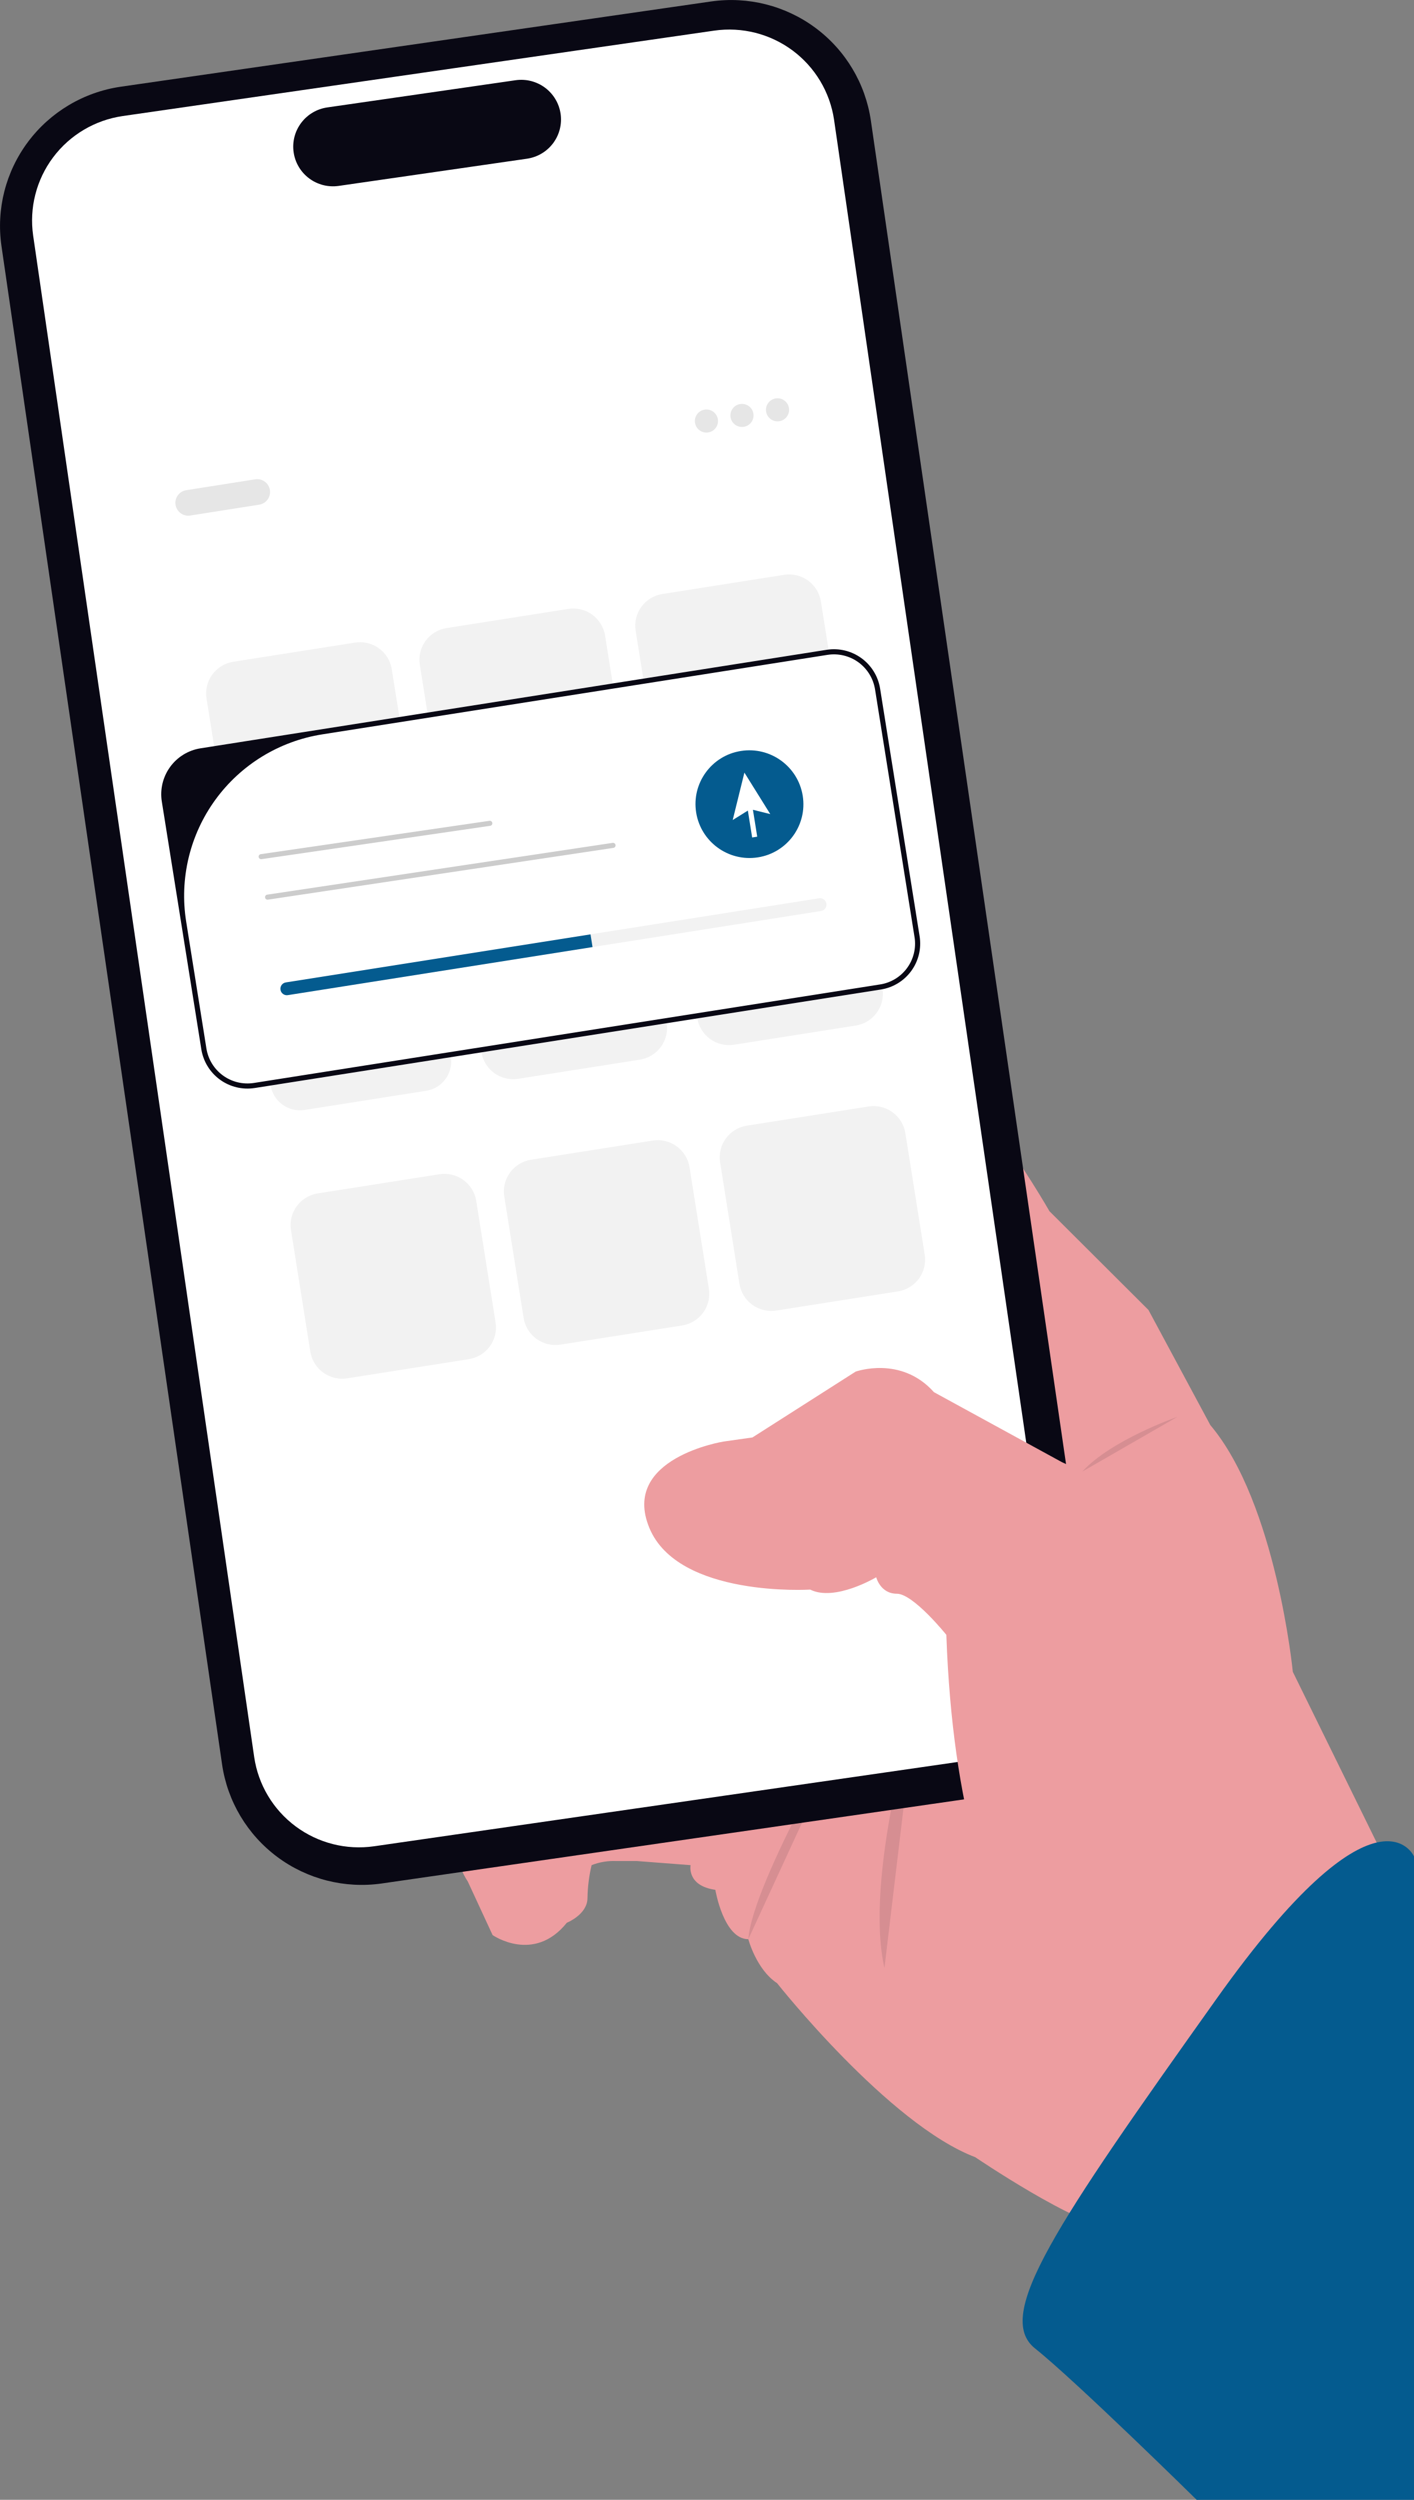 <svg width="60" height="106" viewBox="0 0 60 106" fill="none" xmlns="http://www.w3.org/2000/svg">
<rect x="0" y="0" width="60" height="106" fill="#808080" stroke="none"/>
<g clip-path="url(#clip0_529_7783)">
<path d="M59.059 79.438L54.858 70.892C54.858 70.892 54.158 63.742 51.358 60.429L48.732 55.546L44.532 51.36C44.532 51.36 40.156 43.687 37.18 43.338C34.205 42.989 13.376 51.883 13.376 51.883C13.376 51.883 6.55 52.755 6.9 55.546C7.25 58.336 8.738 58.863 8.738 58.863L11.976 59.731L13.026 59.557L22.302 59.731L13.901 62.347L11.101 63.219C11.101 63.219 8.125 64.498 8.738 66.997C9.351 69.497 11.101 69.497 11.101 69.497L14.601 69.323L18.277 68.799L24.053 71.59L19.502 74.555L19.852 76.299C19.852 76.299 18.802 78.217 19.852 79.786L20.902 82.053C20.902 82.053 22.652 83.274 24.053 81.53C24.053 81.53 24.928 81.182 24.928 80.484C24.936 80.014 24.995 79.546 25.103 79.089C25.437 78.957 25.794 78.898 26.153 78.914H27.028L29.303 79.089C29.303 79.089 29.128 79.961 30.354 80.135C30.354 80.135 30.704 82.228 31.754 82.228C31.754 82.228 32.091 83.513 32.973 84.092C32.973 84.092 37.705 90.076 41.381 91.471C41.381 91.471 45.757 94.436 47.157 94.436L59.059 79.438H59.059Z" fill="#ED9DA0"/>
<path opacity="0.1" d="M36.295 72.385C36.295 72.385 31.929 79.786 31.754 82.228L36.295 72.385Z" fill="#090814"/>
<path opacity="0.1" d="M38.848 72.385C38.848 72.385 36.655 79.612 37.53 83.448L38.848 72.385Z" fill="#090814"/>
<path d="M41.252 76.249L16.201 79.865C14.632 80.09 13.036 79.685 11.766 78.74C10.495 77.794 9.653 76.385 9.424 74.822L0.062 10.43C-0.164 8.866 0.243 7.277 1.192 6.011C2.141 4.745 3.555 3.906 5.124 3.677L30.174 0.062C31.744 -0.163 33.339 0.242 34.61 1.188C35.88 2.133 36.722 3.542 36.952 5.106L46.313 69.497C46.539 71.061 46.132 72.65 45.183 73.916C44.234 75.182 42.82 76.021 41.251 76.249H41.252Z" fill="#090814"/>
<path d="M40.973 74.665L15.872 78.288C14.694 78.457 13.497 78.153 12.543 77.443C11.59 76.734 10.958 75.677 10.786 74.503L1.407 9.989C1.237 8.815 1.542 7.622 2.254 6.672C2.966 5.722 4.027 5.093 5.205 4.921L30.306 1.299C31.484 1.13 32.681 1.434 33.635 2.143C34.588 2.853 35.22 3.91 35.392 5.084L44.772 69.598C44.941 70.772 44.636 71.964 43.924 72.914C43.212 73.864 42.151 74.494 40.974 74.665L40.973 74.665Z" fill="white"/>
<path d="M22.36 6.73L14.372 7.883C13.929 7.947 13.478 7.833 13.12 7.566C12.761 7.299 12.524 6.901 12.46 6.46C12.395 6.019 12.51 5.57 12.778 5.213C13.046 4.855 13.445 4.619 13.888 4.555L21.876 3.402C22.319 3.338 22.769 3.452 23.128 3.719C23.486 3.986 23.724 4.384 23.788 4.825C23.852 5.267 23.738 5.715 23.47 6.073C23.202 6.43 22.803 6.666 22.36 6.73L22.36 6.73Z" fill="#090814"/>
<path d="M60 78.718C60 78.718 58.446 75.165 51.62 84.757C44.794 94.349 42.169 98.185 43.919 99.581C45.669 100.976 50.778 106.001 50.778 106.001H60V78.718Z" fill="#045B8F"/>
<path d="M46.632 86.762C46.632 86.762 40.681 84.321 40.156 69.323C40.156 69.323 38.755 67.579 38.055 67.579C37.355 67.579 37.18 66.881 37.18 66.881C37.18 66.881 35.43 67.927 34.38 67.404C34.38 67.404 28.779 67.753 27.554 64.788C26.328 61.824 30.704 61.126 30.704 61.126L31.929 60.952L36.305 58.162C36.305 58.162 38.23 57.464 39.631 59.033L45.056 61.998L49.607 64.091L51.883 66.358" fill="#ED9DA0"/>
<path opacity="0.1" d="M49.957 60.08C49.957 60.08 47.148 61.055 45.927 62.399L49.957 60.08Z" fill="#090814"/>
<path d="M10.991 21.401L8.082 21.859C8.011 21.871 7.938 21.87 7.867 21.854C7.796 21.838 7.73 21.808 7.671 21.766C7.612 21.724 7.562 21.67 7.524 21.609C7.486 21.548 7.46 21.479 7.449 21.408C7.437 21.337 7.44 21.264 7.457 21.194C7.475 21.123 7.506 21.057 7.549 20.999C7.592 20.941 7.646 20.892 7.708 20.855C7.77 20.819 7.839 20.794 7.911 20.784L10.819 20.326C10.891 20.314 10.964 20.316 11.034 20.331C11.105 20.348 11.172 20.377 11.23 20.419C11.289 20.461 11.339 20.515 11.377 20.576C11.416 20.638 11.441 20.706 11.453 20.777C11.464 20.849 11.461 20.922 11.444 20.992C11.427 21.062 11.396 21.128 11.353 21.186C11.31 21.244 11.255 21.293 11.193 21.33C11.131 21.367 11.062 21.391 10.991 21.401Z" fill="#E6E6E6"/>
<path d="M30.053 18.337C30.321 18.295 30.503 18.044 30.46 17.777C30.418 17.51 30.166 17.328 29.899 17.37C29.631 17.412 29.449 17.663 29.491 17.93C29.534 18.197 29.785 18.379 30.053 18.337Z" fill="#E6E6E6"/>
<path d="M31.561 18.099C31.829 18.057 32.012 17.806 31.969 17.539C31.927 17.272 31.675 17.09 31.407 17.132C31.14 17.174 30.957 17.425 31 17.692C31.042 17.959 31.294 18.141 31.561 18.099Z" fill="#E6E6E6"/>
<path d="M33.07 17.861C33.337 17.819 33.52 17.568 33.477 17.301C33.435 17.034 33.183 16.852 32.916 16.894C32.648 16.936 32.466 17.187 32.508 17.454C32.551 17.721 32.802 17.903 33.07 17.861Z" fill="#E6E6E6"/>
<path d="M16.314 35.088L11.145 35.902C10.788 35.957 10.423 35.87 10.131 35.658C9.838 35.446 9.642 35.127 9.585 34.771L8.763 29.616C8.707 29.26 8.794 28.896 9.007 28.605C9.219 28.313 9.538 28.118 9.895 28.061L15.064 27.248C15.421 27.192 15.786 27.279 16.078 27.491C16.371 27.703 16.567 28.022 16.624 28.378L17.446 33.533C17.502 33.889 17.414 34.253 17.202 34.544C16.99 34.835 16.67 35.031 16.314 35.087L16.314 35.088Z" fill="#F2F2F2"/>
<path d="M34.523 32.214L29.354 33.028C28.997 33.084 28.632 32.996 28.34 32.784C28.047 32.572 27.851 32.253 27.794 31.898L26.972 26.742C26.916 26.386 27.003 26.023 27.215 25.731C27.428 25.44 27.747 25.244 28.104 25.188L33.273 24.374C33.63 24.318 33.995 24.406 34.287 24.618C34.58 24.83 34.776 25.149 34.833 25.505L35.655 30.66C35.711 31.015 35.623 31.379 35.411 31.671C35.199 31.962 34.879 32.157 34.523 32.214L34.523 32.214Z" fill="#F2F2F2"/>
<path d="M25.365 33.66L20.195 34.473C19.838 34.529 19.474 34.441 19.181 34.23C18.889 34.017 18.692 33.699 18.635 33.343L17.814 28.188C17.757 27.831 17.845 27.468 18.057 27.177C18.269 26.885 18.589 26.69 18.946 26.633L24.115 25.819C24.471 25.764 24.836 25.851 25.129 26.063C25.421 26.275 25.617 26.594 25.675 26.95L26.496 32.105C26.552 32.461 26.465 32.824 26.253 33.116C26.041 33.407 25.721 33.603 25.364 33.659L25.365 33.66Z" fill="#F2F2F2"/>
<path d="M11.704 39.441C11.376 39.493 11.082 39.672 10.887 39.941C10.691 40.209 10.611 40.543 10.663 40.871L11.484 46.026C11.537 46.353 11.717 46.646 11.987 46.841C12.256 47.036 12.591 47.117 12.92 47.066L18.088 46.252C18.417 46.2 18.711 46.02 18.906 45.752C19.101 45.484 19.182 45.149 19.13 44.822L18.308 39.667C18.256 39.34 18.075 39.046 17.806 38.851C17.537 38.656 17.202 38.575 16.874 38.627L11.704 39.441Z" fill="#F2F2F2"/>
<path d="M36.315 43.486L31.146 44.3C30.789 44.356 30.424 44.268 30.132 44.056C29.839 43.844 29.643 43.525 29.586 43.169L28.764 38.014C28.708 37.658 28.795 37.295 29.008 37.003C29.22 36.712 29.539 36.516 29.896 36.46L35.065 35.646C35.422 35.59 35.787 35.678 36.079 35.89C36.372 36.102 36.568 36.421 36.625 36.777L37.447 41.931C37.503 42.288 37.416 42.651 37.203 42.943C36.991 43.234 36.672 43.429 36.315 43.486Z" fill="#F2F2F2"/>
<path d="M27.157 44.932L21.987 45.745C21.63 45.801 21.266 45.713 20.973 45.502C20.681 45.289 20.484 44.971 20.427 44.615L19.606 39.459C19.549 39.103 19.637 38.74 19.849 38.449C20.061 38.157 20.381 37.962 20.738 37.905L25.907 37.091C26.264 37.036 26.628 37.123 26.921 37.335C27.213 37.547 27.41 37.866 27.467 38.222L28.288 43.377C28.345 43.733 28.257 44.096 28.045 44.388C27.833 44.679 27.513 44.875 27.157 44.932Z" fill="#F2F2F2"/>
<path d="M19.898 57.632L14.729 58.446C14.372 58.501 14.007 58.414 13.714 58.202C13.422 57.99 13.226 57.671 13.168 57.315L12.347 52.16C12.29 51.804 12.378 51.44 12.59 51.149C12.803 50.857 13.122 50.662 13.479 50.605L18.648 49.791C19.005 49.736 19.369 49.824 19.662 50.035C19.954 50.247 20.151 50.566 20.208 50.922L21.029 56.077C21.086 56.433 20.998 56.797 20.786 57.088C20.574 57.379 20.254 57.575 19.897 57.631L19.898 57.632Z" fill="#F2F2F2"/>
<path d="M38.107 54.758L32.938 55.572C32.581 55.628 32.216 55.54 31.923 55.328C31.631 55.116 31.435 54.797 31.377 54.441L30.556 49.286C30.5 48.93 30.587 48.566 30.799 48.275C31.012 47.984 31.331 47.788 31.688 47.732L36.857 46.918C37.214 46.862 37.578 46.95 37.871 47.162C38.163 47.374 38.36 47.693 38.417 48.049L39.238 53.203C39.295 53.559 39.207 53.923 38.995 54.214C38.783 54.506 38.463 54.701 38.106 54.758L38.107 54.758Z" fill="#F2F2F2"/>
<path d="M28.948 56.204L23.779 57.017C23.422 57.073 23.057 56.985 22.765 56.773C22.473 56.562 22.276 56.243 22.219 55.887L21.397 50.731C21.341 50.375 21.429 50.012 21.641 49.721C21.853 49.429 22.173 49.234 22.529 49.177L27.698 48.363C28.055 48.307 28.42 48.395 28.712 48.607C29.005 48.819 29.201 49.138 29.258 49.494L30.08 54.649C30.136 55.005 30.049 55.368 29.837 55.66C29.624 55.951 29.305 56.147 28.948 56.203L28.948 56.204Z" fill="#F2F2F2"/>
<path d="M37.38 41.958L10.807 46.136C10.289 46.217 9.76 46.09 9.335 45.782C8.911 45.474 8.626 45.011 8.543 44.494L6.866 33.987C6.784 33.471 6.911 32.943 7.219 32.52C7.526 32.097 7.99 31.813 8.508 31.731L35.081 27.553C35.599 27.472 36.128 27.6 36.553 27.908C36.977 28.216 37.262 28.679 37.345 29.196L39.022 39.702C39.104 40.219 38.977 40.747 38.669 41.17C38.361 41.593 37.898 41.876 37.38 41.958Z" fill="white"/>
<path d="M37.38 41.958L10.807 46.136C10.289 46.217 9.76 46.09 9.335 45.782C8.911 45.474 8.626 45.011 8.543 44.494L6.866 33.987C6.784 33.471 6.911 32.943 7.219 32.52C7.526 32.097 7.99 31.813 8.508 31.731L35.081 27.553C35.599 27.472 36.128 27.6 36.553 27.908C36.977 28.216 37.262 28.679 37.345 29.196L39.022 39.702C39.104 40.219 38.977 40.747 38.669 41.17C38.361 41.593 37.898 41.876 37.38 41.958ZM13.678 31.139C11.855 31.425 10.222 32.423 9.139 33.912C8.055 35.401 7.61 37.26 7.9 39.079L8.759 44.46C8.832 44.92 9.086 45.332 9.463 45.606C9.841 45.88 10.312 45.993 10.773 45.921L37.346 41.743C37.574 41.708 37.793 41.627 37.99 41.507C38.187 41.386 38.358 41.229 38.493 41.042C38.629 40.856 38.727 40.644 38.78 40.42C38.834 40.196 38.843 39.964 38.806 39.736L37.13 29.23C37.093 29.002 37.012 28.783 36.891 28.587C36.77 28.39 36.612 28.219 36.425 28.083C36.238 27.947 36.026 27.85 35.801 27.796C35.576 27.742 35.343 27.732 35.115 27.768L13.678 31.139Z" fill="#090814"/>
<path d="M20.801 35.017L11.098 36.431C11.07 36.435 11.041 36.428 11.018 36.411C10.995 36.395 10.98 36.369 10.976 36.341C10.971 36.313 10.978 36.284 10.995 36.261C11.012 36.238 11.037 36.223 11.065 36.219L20.768 34.805C20.782 34.803 20.796 34.803 20.81 34.807C20.823 34.81 20.836 34.816 20.848 34.824C20.859 34.833 20.869 34.843 20.876 34.855C20.883 34.867 20.888 34.881 20.89 34.895C20.893 34.909 20.892 34.923 20.889 34.937C20.885 34.95 20.879 34.963 20.871 34.974C20.863 34.986 20.852 34.995 20.84 35.003C20.828 35.01 20.815 35.015 20.801 35.017Z" fill="#CCCCCC"/>
<path d="M26.03 35.953L11.371 38.148C11.343 38.153 11.314 38.146 11.291 38.129C11.268 38.112 11.253 38.087 11.248 38.059C11.244 38.031 11.251 38.002 11.268 37.979C11.285 37.956 11.31 37.94 11.338 37.936L25.997 35.74C26.011 35.738 26.025 35.739 26.039 35.742C26.053 35.746 26.066 35.752 26.077 35.76C26.088 35.768 26.098 35.779 26.105 35.791C26.113 35.803 26.117 35.816 26.12 35.83C26.122 35.844 26.121 35.858 26.118 35.872C26.114 35.886 26.108 35.899 26.1 35.91C26.092 35.922 26.081 35.931 26.069 35.938C26.057 35.946 26.044 35.951 26.03 35.953Z" fill="#CCCCCC"/>
<path d="M32.161 36.355C33.41 36.159 34.261 34.99 34.062 33.744C33.863 32.498 32.689 31.647 31.441 31.843C30.192 32.039 29.341 33.208 29.54 34.454C29.739 35.7 30.912 36.551 32.161 36.355Z" fill="#045B8F"/>
<path d="M32.685 34.521L31.587 32.761L31.091 34.772L31.734 34.371L31.916 35.512L32.131 35.478L31.949 34.337L32.685 34.521Z" fill="white"/>
<path d="M34.754 38.09L12.128 41.658C12.057 41.669 11.993 41.708 11.95 41.767C11.908 41.825 11.89 41.898 11.902 41.97C11.913 42.041 11.952 42.106 12.011 42.148C12.069 42.191 12.142 42.209 12.214 42.197L34.84 38.629C34.911 38.618 34.975 38.579 35.018 38.52C35.06 38.462 35.078 38.389 35.066 38.317C35.055 38.245 35.016 38.181 34.957 38.139C34.899 38.096 34.826 38.078 34.754 38.09L34.754 38.09Z" fill="#F2F2F2"/>
<path d="M25.057 39.62L25.143 40.159L12.214 42.197C12.142 42.209 12.069 42.191 12.011 42.148C11.952 42.106 11.913 42.042 11.902 41.97C11.89 41.899 11.908 41.825 11.95 41.767C11.993 41.708 12.057 41.669 12.128 41.658L25.057 39.62Z" fill="#045B8F"/>
</g>
<defs>
<clipPath id="clip0_529_7783">
<rect width="60" height="106" fill="white"/>
</clipPath>
</defs>
</svg>
